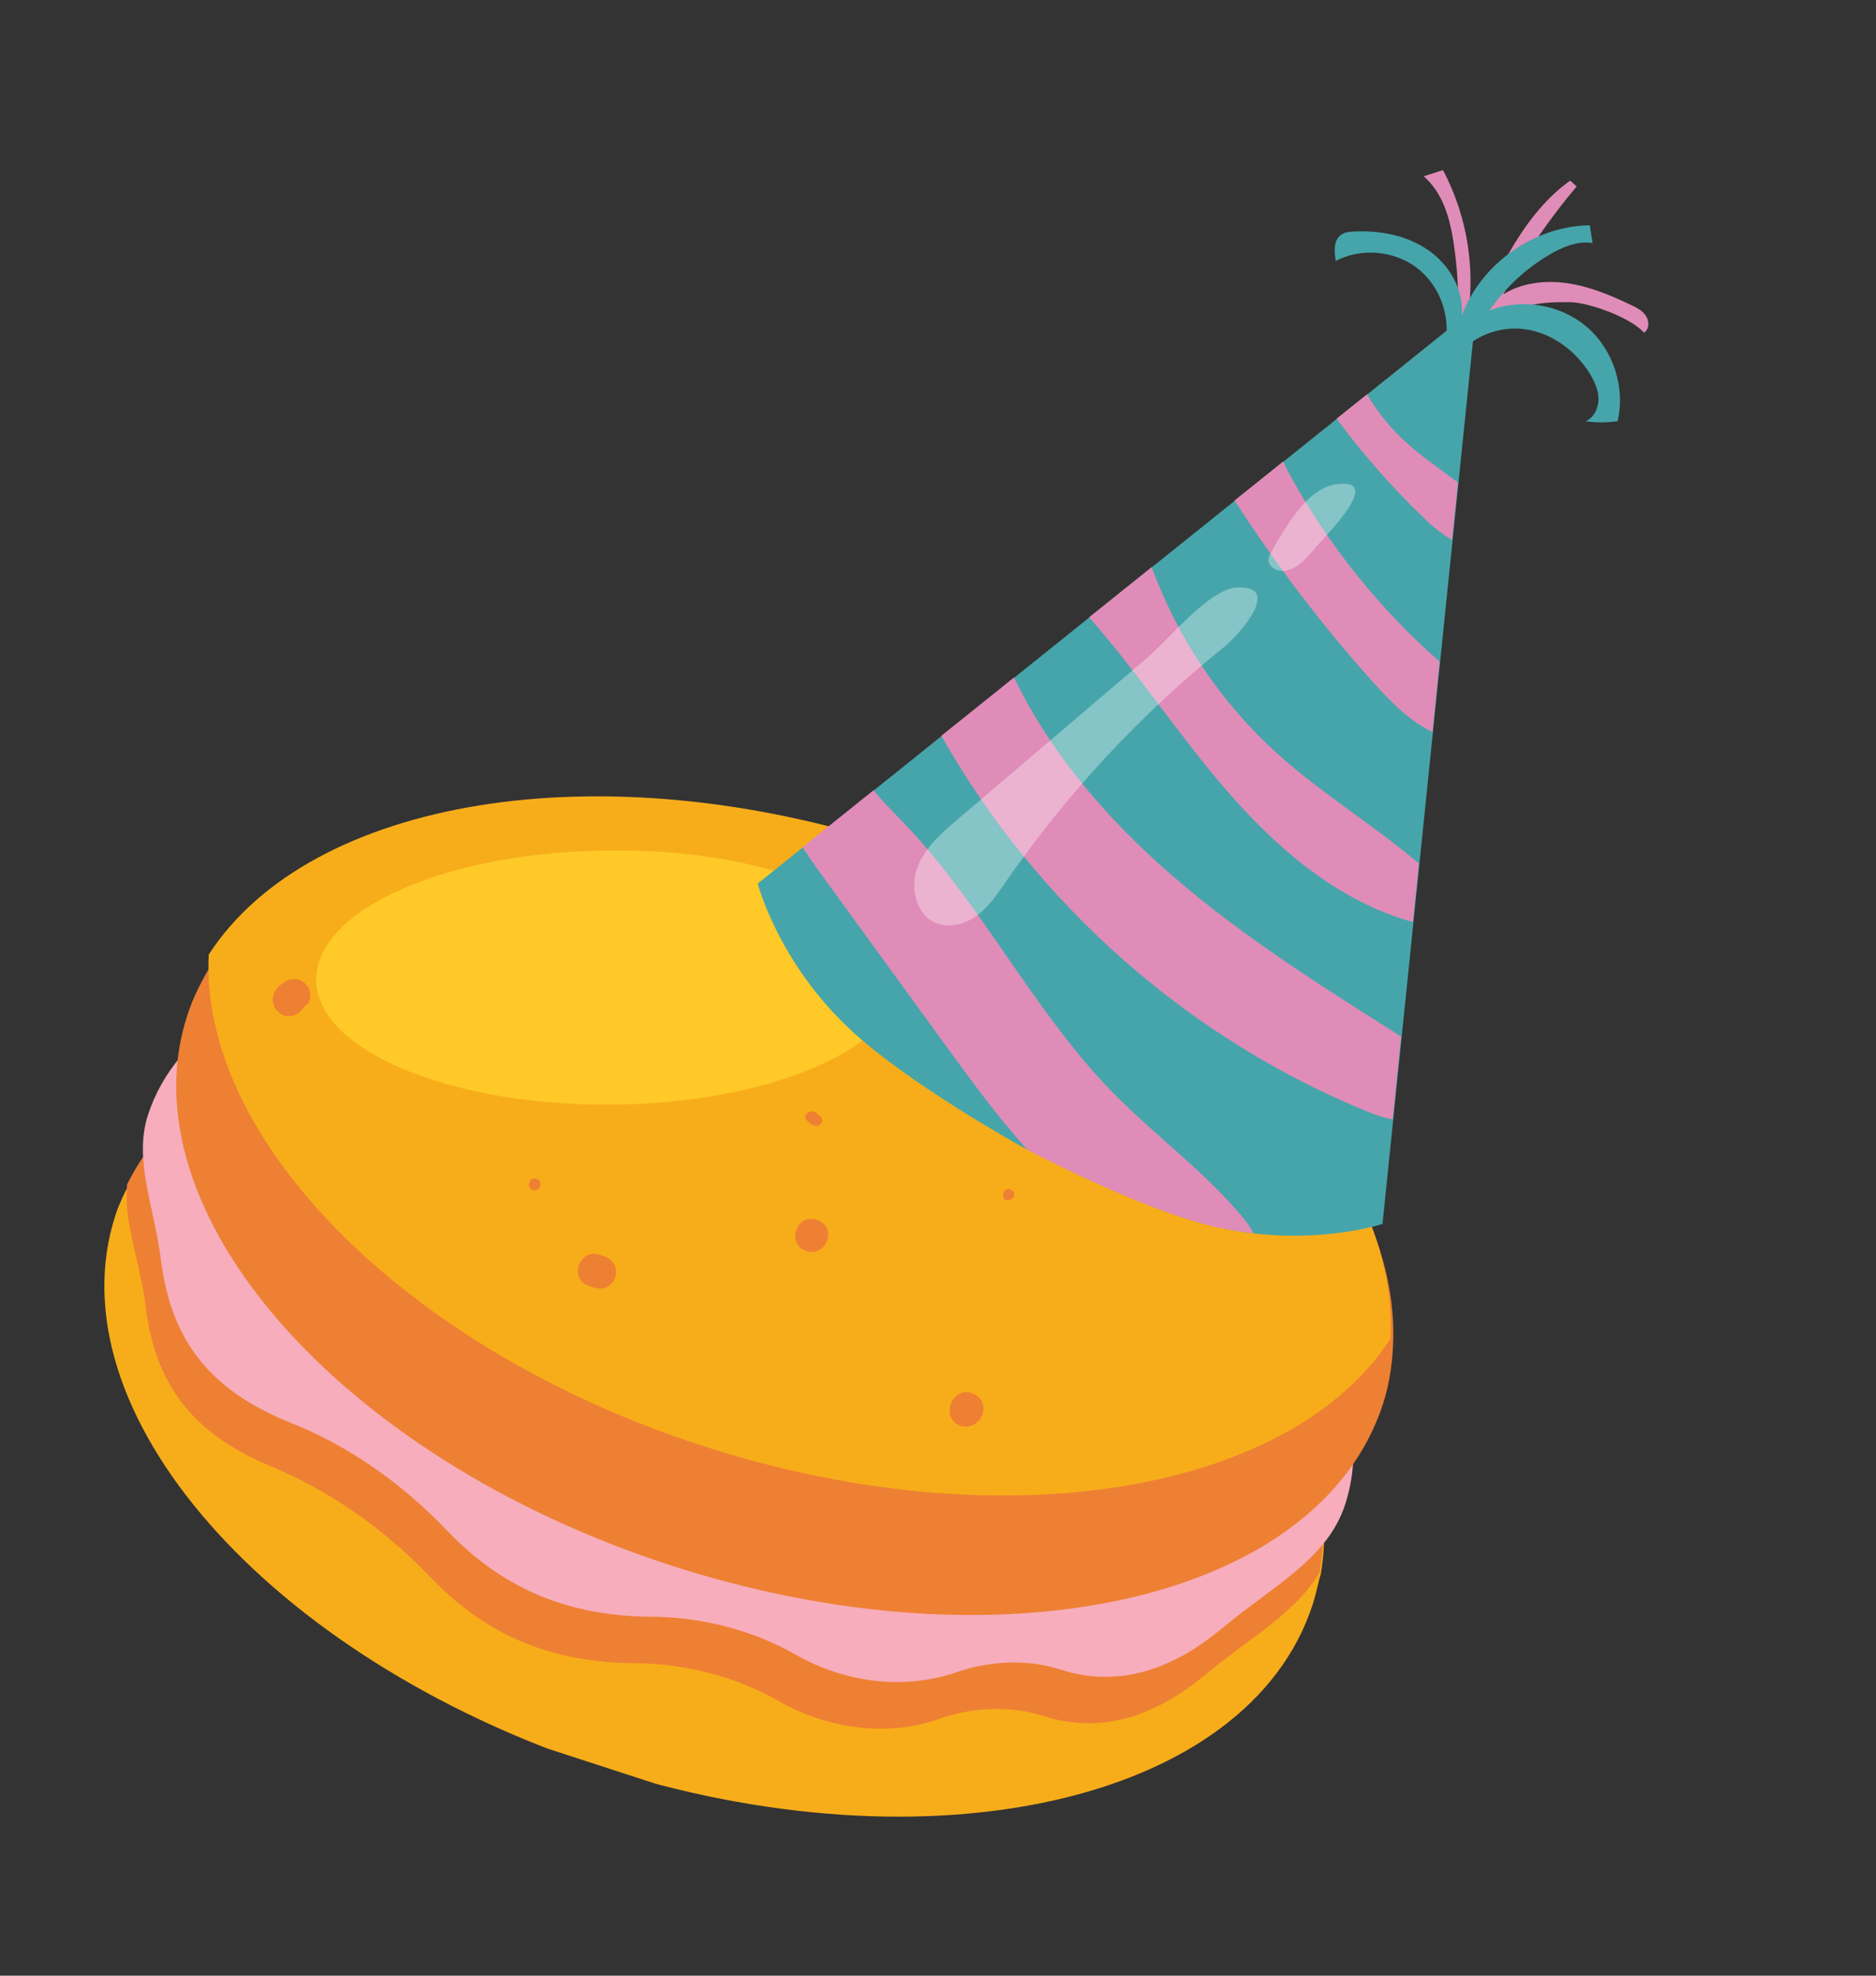 <svg width="114" height="120" viewBox="0 0 114 120" fill="none" xmlns="http://www.w3.org/2000/svg">
<rect x="0" y="0" width="114" height="120" fill="#333333" stroke="none"/>
<g clip-path="url(#clip0_27_239)">
<path d="M79.768 97.454C75.872 109.437 56.456 113.85 36.39 107.326C16.26 100.676 3.152 85.689 7.017 73.801C7.233 73.135 7.545 72.501 7.825 71.961C13.028 61.455 31.439 57.871 50.459 64.055C69.478 70.239 82.261 83.964 80.26 95.616C80.106 96.092 79.985 96.788 79.768 97.454Z" fill="#F7AD1A"/>
<path d="M80.195 95.49C78.758 97.968 75.955 99.475 73.221 101.74C70.486 104.006 67.176 105.453 63.372 104.217C61.47 103.598 59.131 103.679 57.112 104.389C53.895 105.552 50.191 104.978 47.269 103.292C44.697 101.825 41.497 100.995 38.334 101.018C33.211 100.93 29.371 99.156 26.152 95.796C23.252 92.75 19.883 90.498 16.552 89.1C11.636 87.081 9.463 84.061 8.859 79.448C8.522 76.605 7.493 74.272 7.728 71.93C12.932 61.424 31.342 57.841 50.362 64.025C69.413 70.113 82.195 83.838 80.195 95.49Z" fill="#EE8034"/>
<path d="M81.746 91.368C80.664 94.696 77.418 96.27 74.244 98.918C71.509 101.184 68.2 102.631 64.395 101.395C62.493 100.776 60.154 100.857 58.135 101.568C54.823 102.699 51.214 102.156 48.292 100.47C45.72 99.003 42.52 98.173 39.358 98.197C34.234 98.108 30.394 96.334 27.175 92.974C24.275 89.928 20.906 87.676 17.544 86.373C12.533 84.323 10.391 81.208 9.787 76.595C9.384 73.309 8.098 70.473 8.994 67.715C12.334 57.444 31.286 54.458 51.352 60.981C71.418 67.505 85.085 81.097 81.746 91.368Z" fill="#F7ADBB"/>
<path d="M84.04 85.279C80.144 97.262 60.76 101.58 40.693 95.056C20.627 88.532 7.519 73.545 11.384 61.657C11.755 60.516 12.316 59.437 12.972 58.388C18.974 48.983 36.566 45.975 54.636 51.849C72.8 57.755 85.259 70.533 84.647 81.796C84.592 82.935 84.411 84.138 84.04 85.279Z" fill="#EE8034"/>
<path d="M84.485 81.323C78.388 90.697 60.796 93.705 42.632 87.799C24.563 81.925 12.103 69.146 12.685 57.979C18.813 48.51 36.405 45.502 54.474 51.376C72.638 57.282 85.097 70.06 84.485 81.323Z" fill="#F7AD1A"/>
<path d="M54.881 59.184C54.945 63.516 46.97 67.022 37.167 67.095C27.365 67.168 19.307 63.812 19.213 59.575C19.149 55.243 27.124 51.737 36.926 51.664C46.76 51.497 54.787 54.947 54.881 59.184Z" fill="#FFC928"/>
<path d="M61.365 72.228C60.985 72.105 60.769 72.77 61.149 72.894C61.655 72.953 61.841 72.383 61.365 72.228Z" fill="#EE8034"/>
<path d="M67.63 68.482C66.394 68.08 65.745 70.077 66.981 70.479C68.217 70.881 68.867 68.884 67.63 68.482Z" fill="#EE8034"/>
<path d="M49.615 74.086C48.378 73.684 47.76 75.586 48.996 75.988C50.233 76.39 50.946 74.519 49.615 74.086Z" fill="#EE8034"/>
<path d="M32.646 71.619L32.551 71.588C32.17 71.464 31.954 72.13 32.334 72.254L32.43 72.285C32.81 72.408 33.026 71.743 32.646 71.619Z" fill="#EE8034"/>
<path d="M49.694 67.698C49.598 67.667 49.694 67.698 49.694 67.698C49.406 67.289 48.776 67.61 48.968 67.988C49.128 68.145 49.192 68.271 49.477 68.364C49.953 68.518 50.169 67.852 49.694 67.698Z" fill="#EE8034"/>
<path d="M58.528 56.374C58.147 56.251 57.931 56.916 58.311 57.04C58.691 57.164 58.908 56.498 58.528 56.374Z" fill="#EE8034"/>
<path d="M36.697 76.301L36.412 76.208C35.175 75.806 34.557 77.708 35.793 78.11L36.078 78.203C37.41 78.636 38.028 76.734 36.697 76.301Z" fill="#EE8034"/>
<path d="M18.612 59.801C18.229 59.361 17.597 59.366 17.157 59.748C16.905 59.877 16.717 60.131 16.625 60.416C16.439 60.987 16.791 61.522 17.266 61.676C17.742 61.831 18.246 61.574 18.495 61.13C19 60.873 18.931 60.115 18.612 59.801Z" fill="#EE8034"/>
<path d="M59.021 84.611C57.785 84.209 57.135 86.206 58.372 86.608C59.734 86.945 60.352 85.043 59.021 84.611Z" fill="#EE8034"/>
</g>
<path d="M100.016 19.182C99.803 18.863 99.451 18.681 99.105 18.52C97.884 17.938 96.618 17.405 95.271 17.206C93.931 17.01 92.497 17.158 91.35 17.877C92.603 15.541 94.101 13.348 95.811 11.325C95.681 11.208 95.544 11.088 95.414 10.971C93.833 12.098 92.66 13.695 91.69 15.375C90.72 17.056 89.924 18.822 88.947 20.498C89.788 17.11 89.329 13.418 87.684 10.332C87.292 10.46 86.904 10.58 86.513 10.707C87.806 11.834 88.181 13.548 88.404 15.252C88.62 16.953 88.728 18.649 88.327 20.317L87.931 22.329C88.321 20.802 89.471 19.992 90.914 19.287C92.567 18.485 93.705 18.322 95.419 18.354C96.613 18.378 99.125 19.313 99.908 20.209C100.231 19.989 100.233 19.494 100.016 19.182Z" fill="#E08CB8"/>
<path d="M87.936 22.322C87.907 22.425 87.885 22.533 87.87 22.645L87.936 22.322Z" fill="#E08CB8"/>
<path d="M89.724 18.63L46.045 53.666C46.045 53.666 47.276 58.459 51.719 62.581C55.243 65.852 61.987 69.589 61.987 69.589C61.987 69.589 68.785 73.225 73.445 74.41C79.318 75.906 84.012 74.339 84.012 74.339L89.724 18.63Z" fill="#46A5AA"/>
<path d="M86.487 31.425C87.012 31.932 87.603 32.438 88.238 32.793L88.598 29.308C87.458 28.457 86.274 27.656 85.24 26.679C84.395 25.879 83.663 24.956 83.068 23.951L81.222 25.43C82.802 27.569 84.571 29.582 86.487 31.425Z" fill="#E08CB8"/>
<path d="M85.479 55.896C85.597 55.933 85.727 55.967 85.859 55.993L86.225 52.447C83.45 50.099 80.299 48.19 77.593 45.75C74.192 42.674 71.563 38.758 69.985 34.448L66.181 37.493C69.166 40.876 71.641 44.671 74.596 48.075C77.561 51.493 81.149 54.579 85.479 55.896Z" fill="#E08CB8"/>
<path d="M85.141 62.963C84.992 62.864 84.84 62.772 84.691 62.672C79.729 59.538 74.739 56.37 70.388 52.436C66.832 49.222 63.691 45.45 61.621 41.148L57.206 44.689C62.976 54.934 72.301 63.149 83.208 67.561C83.654 67.74 84.138 67.901 84.63 67.995L85.141 62.963Z" fill="#E08CB8"/>
<path d="M78.511 29.078C78.323 28.746 78.147 28.392 77.975 28.032L75.02 30.398C77.5 34.251 80.287 37.912 83.339 41.323C84.426 42.541 85.582 43.75 87.045 44.463L87.482 40.193C83.896 37.035 80.842 33.255 78.511 29.078Z" fill="#E08CB8"/>
<path d="M57.401 63.411C59.004 65.609 60.614 67.829 62.437 69.844C64.076 70.69 69.494 73.41 73.401 74.405C74.362 74.653 75.291 74.809 76.167 74.908C75.988 74.526 75.718 74.176 75.443 73.852C73.115 71.075 70.124 68.922 67.586 66.325C62.773 61.395 59.702 54.974 54.926 49.991C54.305 49.34 53.646 48.705 53.081 48.001L48.767 51.459C49.279 52.244 49.831 53.005 50.374 53.751C52.716 56.977 55.062 60.196 57.401 63.411Z" fill="#E08CB8"/>
<path opacity="0.34" d="M58.225 49.735C57.233 50.575 56.2 51.475 55.749 52.693C55.298 53.91 55.654 55.54 56.856 56.056C57.687 56.408 58.677 56.128 59.395 55.589C60.112 55.05 60.63 54.283 61.138 53.538C64.833 48.189 69.31 43.384 74.376 39.306C75.244 38.609 78.017 35.546 75.16 35.684C73.497 35.763 70.982 38.875 69.748 39.924C65.91 43.199 62.066 46.471 58.225 49.735Z" fill="white"/>
<path opacity="0.34" d="M77.278 33.487C77.174 33.66 77.07 33.852 77.088 34.055C77.114 34.447 77.566 34.684 77.95 34.672C78.729 34.645 79.323 33.993 79.825 33.392C80.494 32.588 84.197 29 81.201 29.412C79.42 29.638 78.064 32.111 77.278 33.487Z" fill="white"/>
<path d="M98.299 25.581C98.779 23.533 98.037 21.242 96.437 19.866C94.838 18.489 92.467 18.09 90.508 18.864C91.468 17.472 92.735 16.295 94.191 15.449C94.974 14.992 95.877 14.619 96.777 14.759C96.724 14.399 96.66 14.042 96.608 13.682C93.23 13.729 89.994 16.017 88.825 19.18C88.973 17.623 88.074 16.076 86.787 15.191C85.497 14.295 83.876 13.992 82.31 14.06C82.016 14.075 81.708 14.1 81.474 14.276C81.02 14.618 81.076 15.293 81.169 15.85C82.692 15.05 84.677 15.21 86.06 16.239C87.443 17.269 88.157 19.121 87.834 20.813L88.383 21.903C89.242 20.494 91.015 19.775 92.647 19.992C94.286 20.213 95.737 21.288 96.604 22.689C96.892 23.159 97.13 23.684 97.137 24.231C97.139 24.784 96.863 25.361 96.359 25.592C97.022 25.677 97.666 25.678 98.299 25.581Z" fill="#46A5AA"/>
<defs>
<clipPath id="clip0_27_239">
<rect width="76.8" height="58.7" fill="white" transform="translate(18.146 39.565) rotate(18.01)"/>
</clipPath>
</defs>
</svg>
